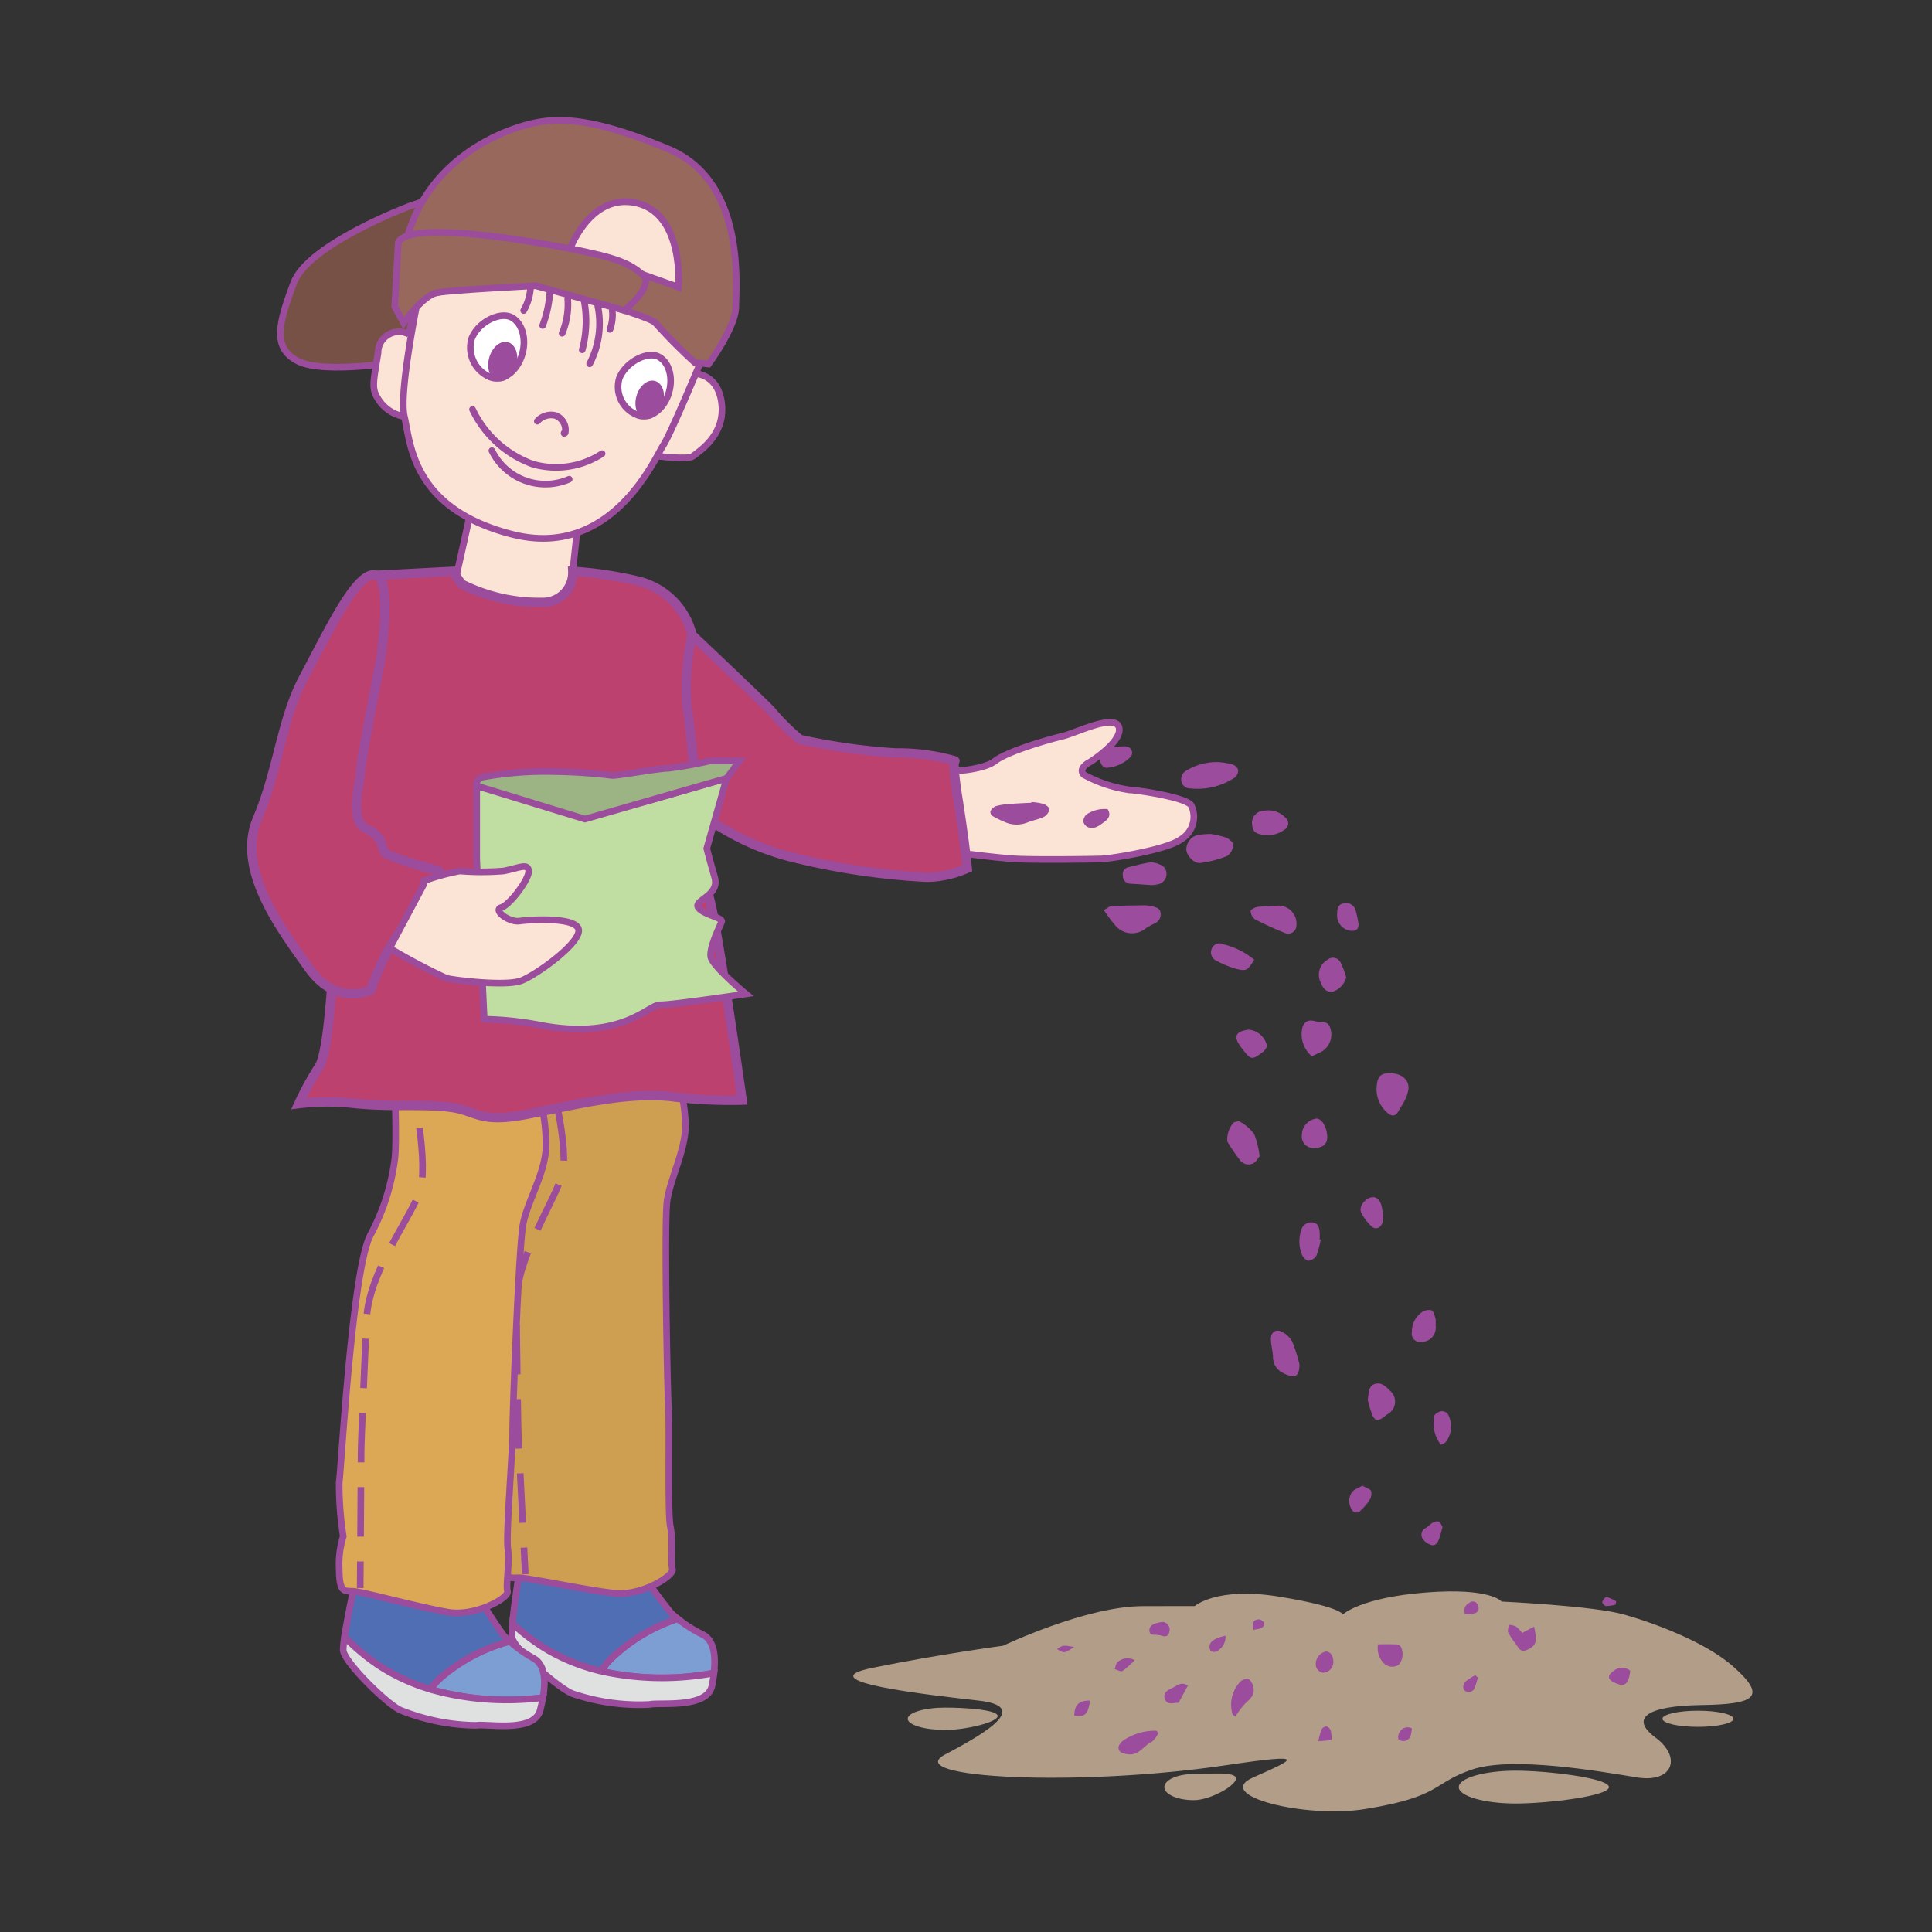 <svg id="word" xmlns="http://www.w3.org/2000/svg" viewBox="0 0 160 160"><rect x="0" y="0" width="160" height="160" fill="#333333" stroke="none"/><defs><style>.cls-1{fill:#7d9ed2;}.cls-1,.cls-10,.cls-11,.cls-13,.cls-14,.cls-15,.cls-16,.cls-17,.cls-2,.cls-3,.cls-4,.cls-5,.cls-6,.cls-8,.cls-9{stroke:#9c4c9c;stroke-miterlimit:10;}.cls-1,.cls-10,.cls-11,.cls-13,.cls-14,.cls-15,.cls-16,.cls-17,.cls-2,.cls-3,.cls-4,.cls-5,.cls-6,.cls-8{stroke-width:0.55px;}.cls-2{fill:#4f6eb4;}.cls-3{fill:#dfe0e0;}.cls-4{fill:#ce9f51;}.cls-17,.cls-5,.cls-6{fill:none;}.cls-6{stroke-dasharray:4.1 2.05;}.cls-7{fill:#b29d89;}.cls-8{fill:#fbe4d6;}.cls-9{fill:#bd416e;stroke-width:0.777px;}.cls-10{fill:#dca855;}.cls-11{fill:#775146;}.cls-12{fill:#9c4c9c;}.cls-13{fill:#97685b;}.cls-14{fill:#c1dea2;}.cls-15{fill:#9cb484;}.cls-16{fill:#fff;}.cls-17{stroke-linecap:round;}</style></defs><path class="cls-1" d="M49.775,138.4a23.271,23.271,0,0,0,8.922.227c.141-.022.283-.045.425-.07.173-1.478-.008-2.742-.941-3.2a10.649,10.649,0,0,1-2.063-1.3,14.434,14.434,0,0,0-5.633,3.43A6.042,6.042,0,0,0,49.775,138.4Z"/><path class="cls-2" d="M49.775,138.4a6.042,6.042,0,0,1,.71-.911,14.434,14.434,0,0,1,5.633-3.43q-.287-.231-.534-.464a41.912,41.912,0,0,1-2.711-3.769,9.451,9.451,0,0,1-2.072-.22c-.708-.219-7.872,1.061-7.872,1.061s-.353,2.289-.491,3.8a17.539,17.539,0,0,0,3,2.236A16.347,16.347,0,0,0,49.775,138.4Z"/><path class="cls-3" d="M49.775,138.4a16.347,16.347,0,0,1-4.332-1.7,17.539,17.539,0,0,1-3-2.236,8.284,8.284,0,0,0-.05,1.082c.063.959,3.96,4.363,5.058,4.73a17.23,17.23,0,0,0,6.333.882c.788-.2,4.781.369,5.175-1.541.075-.361.128-.714.168-1.059-.142.025-.284.048-.425.07a23.271,23.271,0,0,1-8.922-.227"/><path class="cls-4" d="M55.9,88.6a15.038,15.038,0,0,1,.873,4.647c-.049,2.148-1.3,4.425-1.535,6.267s.02,15.378.119,17.123-.076,8.692.159,9.781-.01,2.972.169,3.518-2.526,2.236-4.753,2.012-7.239-1.3-8-1.281-1.12.16-1.254-1.709a7.912,7.912,0,0,1,.176-2.8,27.84,27.84,0,0,1-.592-4.44c.107-.978.061-17.7,1.419-20.6A18.1,18.1,0,0,0,44.314,94.9c.153-1.175-.4-6.914-.4-6.914Z"/><path class="cls-5" d="M45.255,87.913s.253.883.546,2.132"/><path class="cls-6" d="M46.231,92.051c.385,2.012.657,4.238.283,5.379-.781,2.385-3.819,6.856-3.759,10.7s.127,10.092.18,10.983c.033.563.25,4.9.405,8.024"/><path class="cls-5" d="M43.391,128.165c.065,1.3.11,2.2.11,2.2"/><path class="cls-1" d="M35.634,139.9a23.25,23.25,0,0,0,8.9.736c.142-.013.285-.028.428-.045.257-1.466.149-2.738-.757-3.246a10.708,10.708,0,0,1-1.986-1.416,14.437,14.437,0,0,0-5.819,3.1A6.1,6.1,0,0,0,35.634,139.9Z"/><path class="cls-2" d="M35.634,139.9a6.1,6.1,0,0,1,.761-.869,14.437,14.437,0,0,1,5.819-3.1q-.271-.247-.506-.494a41.831,41.831,0,0,1-2.491-3.918,9.45,9.45,0,0,1-2.056-.338c-.694-.259-7.92.609-7.92.609s-.483,2.265-.707,3.762a17.528,17.528,0,0,0,2.872,2.4A16.347,16.347,0,0,0,35.634,139.9Z"/><path class="cls-3" d="M35.634,139.9a16.347,16.347,0,0,1-4.228-1.946,17.528,17.528,0,0,1-2.872-2.4,8.213,8.213,0,0,0-.112,1.077c.008.962,3.705,4.583,4.78,5.012a17.229,17.229,0,0,0,6.272,1.243c.8-.157,4.753.641,5.255-1.243.095-.356.168-.706.228-1.048-.143.017-.286.032-.428.045a23.25,23.25,0,0,1-8.9-.736"/><path class="cls-7" d="M83.072,136.291s6.861-3.28,11.587-3.277c2.468,0,4.287-.007,4.287-.007s1.805-1.618,6.954-.784,5.309,1.477,5.309,1.477,1.441-1.39,6.855-1.815,6.286.749,6.286.749,7.6.356,10.116,1.066,6.771,2.274,9.088,4.33c2.887,2.563,1.71,3.111-2.691,3.176s-5.955,1.062-3.754,2.7,1.424,3.778-1.554,3.291-10.279-1.775-13.619-.66-2.47,2.24-8.881,3.279c-4.908.8-12.687-1.1-9.269-2.619s4.729-2.048-2.232-1.012c-12.2,1.815-27.026,1.089-23.279-.888s6.921-3.988,2.778-4.46-14.294-1.593-8.794-2.715S83.072,136.291,83.072,136.291Z"/><path class="cls-8" d="M78.646,63.878c0,.005,2.742-.065,3.778-.868S86.91,61.221,88,60.967s4.321-1.895,4.666-.742-2.36,2.862-2.36,2.862-1.094.517-.537,1.077a11.169,11.169,0,0,0,3.785,1.256c.329-.015,4.627.568,5.1,1.28a2.178,2.178,0,0,1-.866,2.822c-1.146.854-5.717,1.571-6.494,1.608s-5.761.093-7.249,0-4.077-.433-4.077-.433Z"/><path class="cls-9" d="M57.315,52.589s5.869,5.549,6.521,6.25a18.711,18.711,0,0,0,2.406,2.4,52.2,52.2,0,0,0,7.962,1.12,16.814,16.814,0,0,1,4.854.647c.13.129-.32-.6.259,3.077s.786,5.824.786,5.824a8.633,8.633,0,0,1-3.324.747,58.922,58.922,0,0,1-11.443-1.726,21.314,21.314,0,0,1-8.021-4.1l-1.171-10.81Z"/><path class="cls-10" d="M44.6,90.532a14.988,14.988,0,0,1,.606,4.689c-.171,2.142-1.546,4.344-1.89,6.169s-.859,15.354-.859,17.1-.573,8.674-.4,9.774-.179,2.966-.032,3.522-2.65,2.088-4.86,1.737-7.153-1.71-7.918-1.737-1.128.1-1.155-1.778a7.92,7.92,0,0,1,.335-2.78,27.816,27.816,0,0,1-.337-4.466c.162-.971,1.072-17.668,2.593-20.485a18.117,18.117,0,0,0,1.99-6.119c.219-1.165,0-6.926,0-6.926Z"/><path class="cls-5" d="M34.006,89.234s.2.9.424,2.161"/><path class="cls-6" d="M34.744,93.421c.27,2.031.414,4.269-.024,5.387-.916,2.337-4.2,6.627-4.365,10.469s-.449,10.083-.448,10.976c0,.564-.03,4.909-.053,8.034"/><path class="cls-5" d="M29.846,129.313c-.01,1.3-.017,2.2-.017,2.2"/><path class="cls-11" d="M33.907,17.074s-8.392,3.149-9.583,6.354-1.864,5.365.362,6.486,8.713,0,8.713,0l2.835-13.633Z"/><path class="cls-8" d="M33.863,27.684a1.732,1.732,0,0,0-2.555,1.545c-.411,2.547-.535,2.938,0,3.8a3.179,3.179,0,0,0,2.181,1.47"/><path class="cls-8" d="M57.618,30.945s1.945.046,2.162,2.624-1.979,3.859-2.374,4.2-2.979,0-2.979,0"/><path class="cls-8" d="M38.995,42.3,37.5,49.029s1.056,2.89,5.1,3.236,4.53-.906,4.473-1.1.851-8.415.851-8.415Z"/><path class="cls-12" d="M91.411,75.368a13.313,13.313,0,0,0,.9,1.207,1.8,1.8,0,0,0,2.587.3c.236-.15.484-.282.734-.409a.8.8,0,0,0,.489-.827c-.031-.4-.344-.49-.648-.569a2.541,2.541,0,0,0-.646-.094c-.926.008-1.852.023-2.777.065C91.886,75.043,91.732,75.194,91.411,75.368Zm9.526-12.253a4.812,4.812,0,0,0-2.679.7.818.818,0,0,0-.427.858.72.72,0,0,0,.721.616,5.546,5.546,0,0,0,3.729-.911.755.755,0,0,0,.251-.642.789.789,0,0,0-.5-.442A7.12,7.12,0,0,0,100.937,63.115Zm-.678,5.951a9.274,9.274,0,0,0-1.023.074,1.243,1.243,0,0,0-.991,1.192c.021.523.621,1.2,1.169,1.134a8.872,8.872,0,0,0,2.232-.584,1.205,1.205,0,0,0,.486-.919c.012-.194-.352-.5-.608-.6A7.751,7.751,0,0,0,100.259,69.066ZM114,90.265a2.574,2.574,0,0,0,.89,1.884c.409.362.695.294.952-.175.149-.271.34-.521.469-.8a3.183,3.183,0,0,0,.33-.957c.079-.778-.532-1.31-1.458-1.335C114.305,88.858,114.021,89.141,114,90.265Zm-9.682,5.5a7.517,7.517,0,0,0-.451-1.844,3.693,3.693,0,0,0-1.16-1.018c-.11-.079-.37-.017-.529.052a2.061,2.061,0,0,0-.532,1.595,15.827,15.827,0,0,0,1.046,1.53.876.876,0,0,0,1.094.264C104.018,96.229,104.164,95.936,104.316,95.763Zm3.3,17.225a14.846,14.846,0,0,0-.589-1.865,2,2,0,0,0-.849-.819c-.5-.28-.945.016-.931.6.012.494.158.985.175,1.48.031.914.621,1.3,1.372,1.543C107.325,114.1,107.621,113.847,107.614,112.988ZM105.9,75c-.587.033-1.178.037-1.76.111-.211.027-.573.229-.567.335a.911.911,0,0,0,.345.68c.794.417,1.618.783,2.449,1.121a.687.687,0,0,0,1-.606A1.5,1.5,0,0,0,105.9,75Zm2.747,12.476c.212-.1.378-.186.546-.264a1.632,1.632,0,0,0,1.009-1.942c-.077-.392-.285-.638-.69-.608-.519.038-1.106-.454-1.55.186a.751.751,0,0,0-.081.166A2.385,2.385,0,0,0,108.647,87.477ZM95.306,73.3a2.471,2.471,0,0,0,.654-.083.86.86,0,0,0,.644-.828.786.786,0,0,0-.547-.789,1.7,1.7,0,0,0-.8-.18c-.609.087-1.207.255-1.806.4a.588.588,0,0,0-.459.709.644.644,0,0,0,.651.658C94.137,73.216,94.633,73.251,95.306,73.3Zm17.965,42.616a9.8,9.8,0,0,0,.364,1.234c.223.523.464.558.941.225.1-.07.191-.16.291-.234a1.184,1.184,0,0,0,.2-2.009c-.33-.354-.7-.685-1.215-.514C113.3,114.8,113.375,115.346,113.271,115.912Zm-9.4-36.434a6.257,6.257,0,0,0-2.533-1.273.7.7,0,0,0-.967.319.756.756,0,0,0,.37,1.038,8.034,8.034,0,0,0,1.622.665C103.23,80.45,103.316,80.373,103.874,79.478Zm1.086-12.367a3.622,3.622,0,0,0-.5.059.99.99,0,0,0-.762,1.115c.035.524.234.736.818.833a2.3,2.3,0,0,0,1.852-.406.6.6,0,0,0,.066-1.02A1.91,1.91,0,0,0,104.96,67.111Zm6.529,13.826A7.156,7.156,0,0,0,111,79.665a.7.7,0,0,0-1.059-.184,1.424,1.424,0,0,0-.578,1.855c.212.589.558.862,1,.793A1.7,1.7,0,0,0,111.489,80.937Zm-2.111,21.714-.085-.018c0-.187.014-.376,0-.562-.034-.385-.09-.764-.582-.832a.848.848,0,0,0-.943.612,2.975,2.975,0,0,0,.08,2.106c.11.2.352.459.517.448a.893.893,0,0,0,.654-.414A7.71,7.71,0,0,0,109.378,102.651Zm9.515,7.1a2.433,2.433,0,0,0-.006-.553c-.083-.245-.143-.6-.32-.685a.971.971,0,0,0-.764.127,1.933,1.933,0,0,0-.871,1.657.69.69,0,0,0,.47.812,1.411,1.411,0,0,0,.941-.148A1.2,1.2,0,0,0,118.893,109.751ZM104.93,86.646a1.688,1.688,0,0,0-1.538-1.374c-1.107.15-1.28.588-.586,1.488.819,1.063.828,1.071,1.841.314A1.3,1.3,0,0,0,104.93,86.646Zm4.987,7.544c0-.792-.428-1.545-.888-1.557a1.384,1.384,0,0,0-1.215,1.4.936.936,0,0,0,1.042,1.026C109.524,95.073,109.916,94.751,109.917,94.19ZM95.946,143.55l-.166-.221a4.781,4.781,0,0,0-2.7.767,1.164,1.164,0,0,0-.328.328.47.47,0,0,0,.3.782,1.987,1.987,0,0,0,.551.087c.77,0,1.126-.721,1.734-1.018C95.6,144.149,95.745,143.8,95.946,143.55Zm6.369-1.4a6.957,6.957,0,0,1,.873-1.139c.558-.478.759-.8.569-1.447-.061-.208-.243-.483-.419-.527a.806.806,0,0,0-.637.251,2.756,2.756,0,0,0-.627,2.68C102.09,142.037,102.207,142.076,102.315,142.154Zm12.236-41.412a8.255,8.255,0,0,0-.135-.871c-.144-.562-.492-.812-.907-.693-.555.159-1,.823-.771,1.27a4.1,4.1,0,0,0,.826,1.1c.353.335.785.168.926-.3A2.994,2.994,0,0,0,114.551,100.742ZM92.989,61.81c-1.089.032-1.488.2-1.784.683-.278.457.053,1.2.54,1.086a3.05,3.05,0,0,0,1.882-.892.518.518,0,0,0-.325-.857A1.042,1.042,0,0,0,92.989,61.81Zm26.327,57.836a1.663,1.663,0,0,0,.381-.181,2.112,2.112,0,0,0,.186-2.4.676.676,0,0,0-.563-.191c-.21.051-.531.25-.543.405A2.966,2.966,0,0,0,119.316,119.646Zm7.728,15.065-.98.525a3.1,3.1,0,0,0-.521-.541,1.791,1.791,0,0,0-.587-.136c-.021.222-.127.485-.045.658a8.457,8.457,0,0,0,.671,1c.191.285.352.615.794.451s.793-.412.824-.906A5.815,5.815,0,0,0,127.044,134.711Zm-12.919,1.459a1.745,1.745,0,0,0,.415,1.5.974.974,0,0,0,1.323.178,1.377,1.377,0,0,0,.147-1.475.511.511,0,0,0-.3-.189C115.2,136.159,114.7,136.17,114.125,136.17Zm-3.381-60.538a1.28,1.28,0,0,0,1.118,1.451c.48.043.708-.182.632-.654-.053-.334-.127-.666-.213-.993a.828.828,0,0,0-.983-.633C110.829,74.884,110.74,75.23,110.744,75.632Zm2.076,47.406c-.32.2-.724.316-.884.581a1.3,1.3,0,0,0,.029,1.42.429.429,0,0,0,.718.053,4.626,4.626,0,0,0,.724-.838,1.013,1.013,0,0,0,.147-.769C113.479,123.3,113.135,123.217,112.82,123.038Zm6.646,3.415c-.083-.129-.157-.356-.311-.443a.648.648,0,0,0-.5.092c-.214.119-.38.323-.591.447a.61.61,0,0,0-.245.883,1.288,1.288,0,0,0,.706.514c.37.11.551-.208.66-.511S119.356,126.842,119.466,126.453ZM98.379,139.586c-.551-.333-.883-.007-1.217.166-.367.189-.886.365-.7.931.2.585.709.312,1.143.336Zm12.044-1.954c-.009-.54-.272-.887-.651-.855a1.067,1.067,0,0,0-.808,1.015.721.721,0,0,0,.583.737A.883.883,0,0,0,110.423,137.632Zm24.573.712a1.107,1.107,0,0,0-1.451.107c-.439.331-.39.626.124.88.793.391,1.1.244,1.295-.626A2.605,2.605,0,0,0,135,138.344Zm-38.814-4.018c-.092.021-.244.056-.395.093-.328.08-.606.252-.6.613.01.4.364.34.635.366a1.438,1.438,0,0,1,.366.062c.387.143.611,0,.669-.388A.63.63,0,0,0,96.182,134.326Zm-5.9,6.511c-.923-.022-1.306.36-1.311,1.239C89.855,142.211,90.079,142.011,90.285,140.837Zm11.2-5.368c-.729.153-1.166.382-1.291.729a.649.649,0,0,0,.057.5c.057.089.283.124.418.1A1.333,1.333,0,0,0,101.489,135.469Zm-7.517,2.021a1.2,1.2,0,0,0-1.428.181c-.137.1-.152.366-.222.557.218.061.509.24.64.159A7.488,7.488,0,0,0,93.972,137.49Zm22.952,5.643a.742.742,0,0,0-.993.294.768.768,0,0,0-.118.586c.025.1.317.2.469.177a.759.759,0,0,0,.5-.309A2.494,2.494,0,0,0,116.924,143.133Zm-6.636.982a3.667,3.667,0,0,0-.071-.793.575.575,0,0,0-.358-.349.507.507,0,0,0-.406.256,6.347,6.347,0,0,0-.268.969Zm12.1-5.192-.2-.191a5.294,5.294,0,0,0-.806.516c-.263.242-.249.7-.01.8a.524.524,0,0,0,.765-.274A8.122,8.122,0,0,0,122.391,138.923Zm-1.049-5.226a3.771,3.771,0,0,0,.816-.1c.32-.108.375-.4.237-.688a.437.437,0,0,0-.7-.172A.714.714,0,0,0,121.342,133.7Zm12.459-.805.054-.283a3.413,3.413,0,0,0-.792-.354c-.1-.018-.309.244-.361.412-.025.08.192.333.311.341A3.436,3.436,0,0,0,133.8,132.892Zm-29.982,2.094c.38-.126.823-.029.888-.529.014-.1-.267-.345-.414-.347C103.822,134.107,103.658,134.391,103.819,134.986Zm-14.862,1.406c-.922-.156-.922-.156-1.408.177C88.137,136.937,88.137,136.937,88.957,136.392Z"/><path class="cls-12" d="M85.422,66.419l-.006.059c-.619.034-1.24.056-1.858.107a5.234,5.234,0,0,0-1.1.18.9.9,0,0,0-.436.421.424.424,0,0,0,.155.381,8.5,8.5,0,0,0,1.237.591,2.4,2.4,0,0,0,1.729-.067c.434-.166.907-.243,1.319-.448a.957.957,0,0,0,.453-.618c.021-.124-.289-.377-.493-.447A5.329,5.329,0,0,0,85.422,66.419Zm6.309.59A2.688,2.688,0,0,0,90,67.437a.768.768,0,0,0-.279.619.665.665,0,0,0,.39.452c.541.2.945-.149,1.345-.443C91.808,67.805,92.028,67.5,91.731,67.009Z"/><path class="cls-8" d="M34.858,23.547S32.971,32.335,33.489,34.5s.6,7.613,8.908,9.744,11.875-6.4,12.526-7.36,3.608-8.12,3.608-8.12a14.018,14.018,0,0,0-7.237-4.8C46.564,22.684,37.5,22.554,37.5,22.554Z"/><path class="cls-13" d="M33.7,19.749l-.71,5.281s7.746-2.325,11.963-1.246,9.15,2.564,9.352,2.987a45.172,45.172,0,0,0,3.236,3.257l1.135.123S60.936,27.1,60.936,25.4s.85-10.349-5.539-13.038S46.1,9.7,43.783,10.291,35.524,13.147,33.7,19.749Z"/><path class="cls-8" d="M47.216,20.591s1.73-4.725,5.589-3.755,3.384,6.948,3.384,6.948Z"/><path class="cls-9" d="M37.5,47.313l-5.971.313S28.7,64.417,28.246,69.151s-.657,17.356-1.814,19.187A23.709,23.709,0,0,0,24.754,91.4a19.5,19.5,0,0,1,4.722,0c3.119.289,5.387.019,7.71.283s2.389,1.4,6.53.583,8.188-1.853,11.926-1.445a38.589,38.589,0,0,0,5.817.286S59.51,77.315,58.8,74.6,57.317,60.9,56.9,58.608a19.561,19.561,0,0,1,.416-6.019,6.07,6.07,0,0,0-4.472-4.467,32.222,32.222,0,0,0-5.409-.809,2.468,2.468,0,0,1-2.553,2.573,14.292,14.292,0,0,1-6.667-1.523Z"/><path class="cls-9" d="M31.483,54.849s-1.7,8.67-1.628,9.128-1.04,3.97.462,4.652,1.23,1.5,1.554,1.954,4.5,1.551,4.5,1.551.446.515-2.208,3.7a17.932,17.932,0,0,0-3.447,6.156s-2.8,1.443-5.126-1.809-6.039-8.175-4.28-12.349,1.989-8.214,3.827-11.682c2.2-4.143,4.367-8.71,5.89-8.544C32.627,47.779,31.483,54.849,31.483,54.849Z"/><path class="cls-14" d="M39.478,71.13V65.083s8.055,2.267,9.053,2.027a34.807,34.807,0,0,0,5.166-.793c2.469-.717,6.479-1.865,6.479-1.865l-1.645,5.816s.217.855.656,2.393-1.79,1.895-1.36,2.5,2.079.822,1.93,1.192-1.019,2.1-.894,2.883,2.913,3.077,2.913,3.077-6.142.923-7.12.9-3.093,2.977-9.94,1.683a26.266,26.266,0,0,0-4.616-.484Z"/><path class="cls-15" d="M39.96,64.357a29.138,29.138,0,0,1,6.005-.455,43.937,43.937,0,0,1,4.742.32c.49.014,3.9-.6,4.6-.592a31.972,31.972,0,0,0,3.5-.62h2.439l-1.061,1.442L48.439,67.831l-8.961-2.748A.624.624,0,0,1,39.96,64.357Z"/><path class="cls-8" d="M35.107,72.954a18.185,18.185,0,0,1,2.971-.822,22.4,22.4,0,0,0,3.632,0c1.294-.254,2.006-.667,2.071-.007s-1.553,2.815-2.265,3.031.628,1.254,1.52,1.123,4.891-.366,4.889.788-3.443,3.606-4.7,4.127-5.529-.01-6.241-.176a50.461,50.461,0,0,1-4.71-2.492l2.833-5.312Z"/><path class="cls-16" d="M51.29,31.332a2.48,2.48,0,0,0,1.4,2.993c.943.462,2.116-.237,2.62-1.561s.149-2.771-.794-3.233S51.794,30.008,51.29,31.332Z"/><ellipse class="cls-12" cx="53.807" cy="33.113" rx="1.623" ry="1.143" transform="translate(7.445 76.033) rotate(-74.401)"/><path class="cls-16" d="M39.056,28.056a2.637,2.637,0,0,0,1.44,3.128c.962.477,2.154-.235,2.663-1.591s.141-2.843-.821-3.32S39.564,26.7,39.056,28.056Z"/><ellipse class="cls-12" cx="41.634" cy="29.944" rx="1.661" ry="1.167" transform="translate(2.07 62.575) rotate(-75.238)"/><path class="cls-17" d="M46.715,35.865c-.011.058.082.016.094-.042a1.278,1.278,0,0,0-.8-1.411,1.517,1.517,0,0,0-1.509.469"/><path class="cls-17" d="M49.862,37.571a6.981,6.981,0,0,1-5.755.86,8.856,8.856,0,0,1-4.975-4.526"/><path class="cls-13" d="M32.985,20.059l-.3,5.322.737,1.359s1.6-2.274,2.761-2.5,8.185-.575,8.185-.575l7.34,2.045s2.59-2.075,1.5-2.981-2-1.355-6-2.136C41.453,19.467,33.773,18.492,32.985,20.059Z"/><path class="cls-17" d="M49.506,25.345a7.23,7.23,0,0,1-.673,4.784"/><path class="cls-17" d="M48.345,24.762a9.188,9.188,0,0,1-.126,4.21"/><path class="cls-17" d="M47.016,24.755a6.128,6.128,0,0,1-.462,2.844"/><path class="cls-17" d="M45.541,24.173a9.7,9.7,0,0,1-.6,2.78"/><path class="cls-17" d="M50.706,25.726a3.48,3.48,0,0,1-.192,1.554"/><path class="cls-17" d="M43.937,23.786a4.307,4.307,0,0,1-.568,1.927"/><path class="cls-7" d="M133.247,148c0,.751-5.118,1.36-7.723,1.36s-4.715-.609-4.715-1.36,2.111-1.359,4.715-1.359S133.247,147.249,133.247,148Z"/><ellipse class="cls-7" cx="140.616" cy="142.342" rx="2.939" ry="0.669"/><path class="cls-7" d="M102.361,147.287c0,.6-2.145,1.795-3.494,1.795S96.425,148.6,96.425,148s1.093-1.083,2.442-1.083S102.361,146.689,102.361,147.287Z"/><path class="cls-7" d="M82.619,142.113c0,.512-2.621,1.155-4.337,1.155s-3.107-.414-3.107-.926,1.391-.926,3.107-.926S82.619,141.6,82.619,142.113Z"/><path class="cls-17" d="M40.737,37.324a4.936,4.936,0,0,0,6.4,2.362"/></svg>